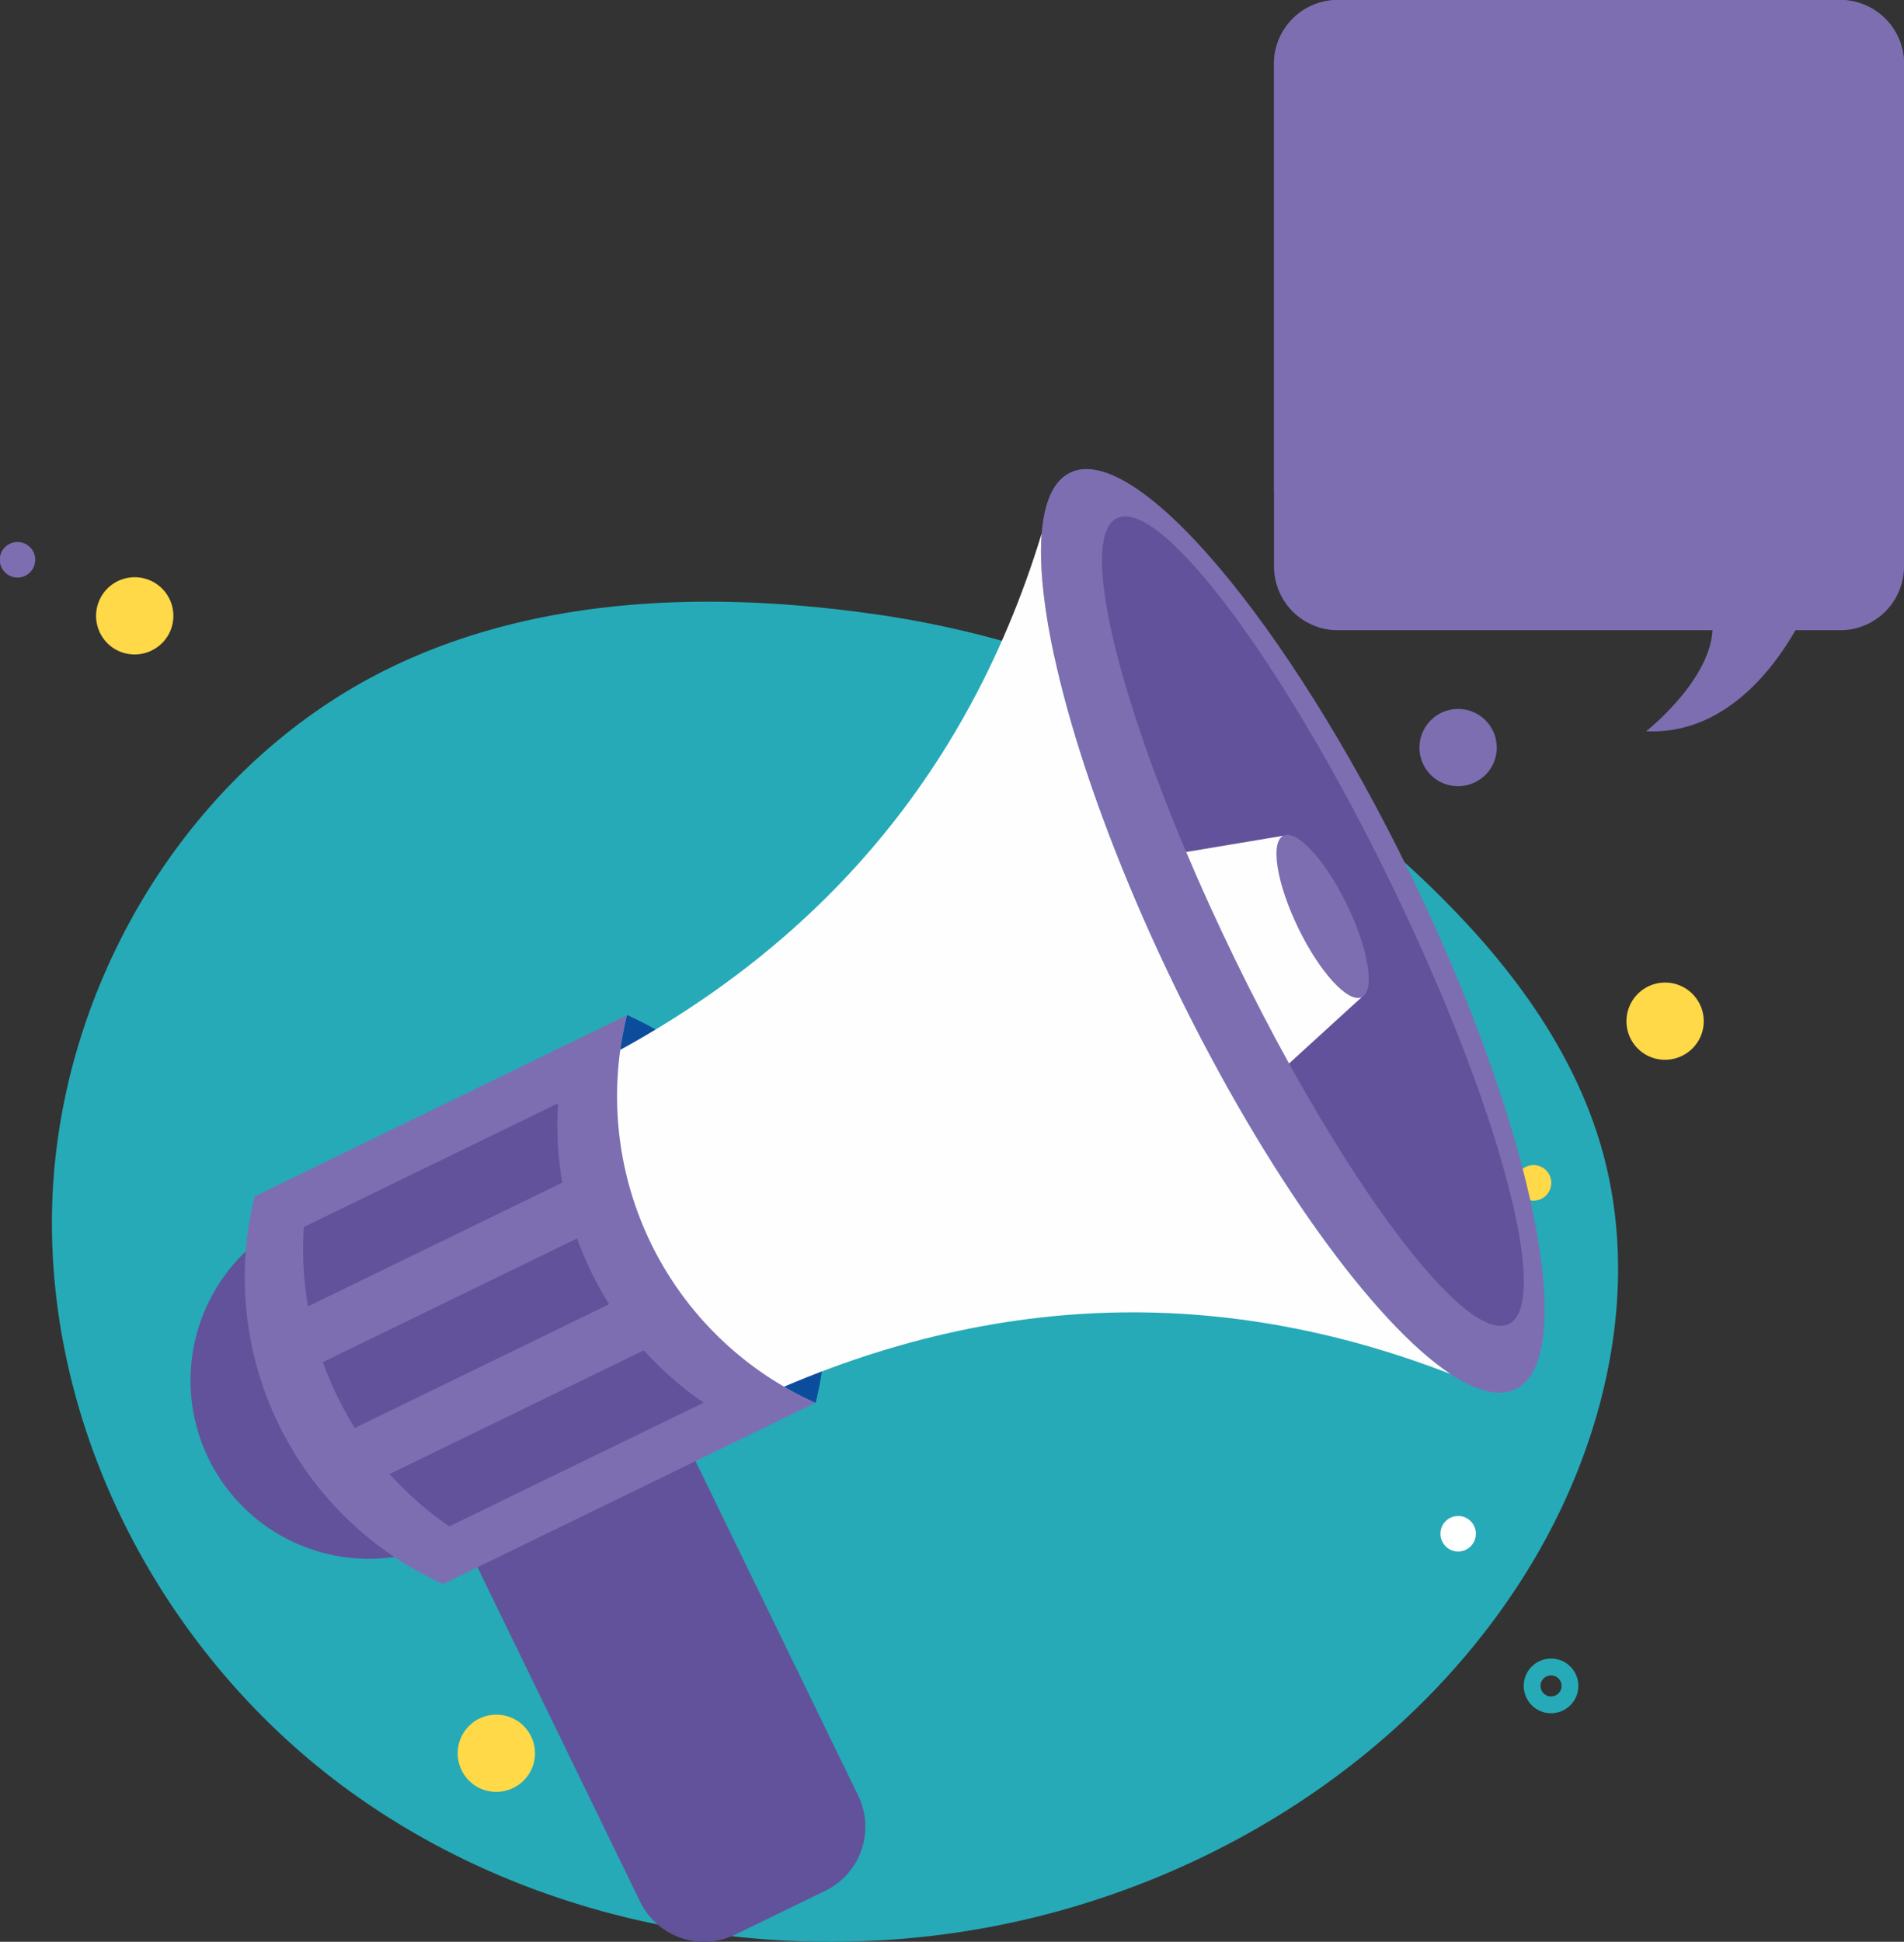 <svg xmlns="http://www.w3.org/2000/svg" xmlns:xlink="http://www.w3.org/1999/xlink" width="169.883" height="173.196" viewBox="0 0 169.883 173.196">
  <rect x="0" y="0" width="169.883" height="173.196" fill="#333333" stroke="none"/>
  <defs>
    <clipPath id="clip-path">
      <rect id="Rectángulo_401232" data-name="Rectángulo 401232" width="56.211" height="65.236" fill="#7d6eb2"/>
    </clipPath>
    <clipPath id="clip-path-3">
      <rect id="Rectángulo_401230" data-name="Rectángulo 401230" width="56.211" height="43.778" fill="#7d6eb2"/>
    </clipPath>
  </defs>
  <g id="Grupo_1099522" data-name="Grupo 1099522" transform="translate(-724.004 -860.333)">
    <path id="_12068" data-name="12068" d="M103.949,72.366C89.64,70.39,74.525,70.874,61.5,77.128,43.447,85.8,31.588,105.464,31.133,125.491s9.978,39.705,26.1,51.6S94.6,193.2,114.312,189.632c19.875-3.6,38.53-15.279,48.9-32.614,6.648-11.116,9.755-24.842,6.082-37.264-2.217-7.5-6.75-14.14-12.082-19.858A89.263,89.263,0,0,0,103.949,72.366Z" transform="translate(697.518 842.667)" fill="#26aab7"/>
    <g id="Grupo_1099024" data-name="Grupo 1099024" transform="translate(673.14 1161.56) rotate(-90)">
      <path id="Trazado_873104" data-name="Trazado 873104" d="M149.557,395.548a1.582,1.582,0,1,0-.106-2.456A1.573,1.573,0,0,0,149.557,395.548Z" transform="translate(13.93 -213.31)" fill="#fff"/>
      <path id="Trazado_873105" data-name="Trazado 873105" d="M417.219,416a1.582,1.582,0,1,0-.105-2.456A1.573,1.573,0,0,0,417.219,416Z" transform="translate(-222.435 -227.035)" fill="#ffd947"/>
      <path id="Trazado_873106" data-name="Trazado 873106" d="M303.26,44.546a1.582,1.582,0,1,0-.106-2.456A1.573,1.573,0,0,0,303.26,44.546Z" transform="translate(-52.901 9.151)" fill="#7d6eb2"/>
      <path id="Trazado_873109" data-name="Trazado 873109" d="M339.452,404.413a3.448,3.448,0,1,0-1.687-4.918A3.468,3.468,0,0,0,339.452,404.413Z" transform="translate(-106.207 -220.255)" fill="#7d6eb2"/>
      <path id="Trazado_873110" data-name="Trazado 873110" d="M390.262,440.006a3.448,3.448,0,1,0-1.687-4.918A3.468,3.468,0,0,0,390.262,440.006Z" transform="translate(-181.42 -237.38)" fill="#ffd947"/>
      <path id="Trazado_873111" data-name="Trazado 873111" d="M176.115,56.142a3.448,3.448,0,1,0-1.687-4.918A3.468,3.468,0,0,0,176.115,56.142Z" transform="translate(-32.569 42.202)" fill="#ffd947"/>
      <path id="Trazado_873113" data-name="Trazado 873113" d="M321.56,66.974a3.448,3.448,0,1,0-1.687-4.918A3.468,3.468,0,0,0,321.56,66.974Z" transform="translate(-76.565 -0.895)" fill="#ffd947"/>
      <circle id="Elipse_11485" data-name="Elipse 11485" cx="1.689" cy="1.689" r="1.689" transform="translate(149.167 187.566)" fill="none" stroke="#26aab7" stroke-linecap="round" stroke-linejoin="round" stroke-width="1.5"/>
    </g>
    <g id="Grupo_1099478" data-name="Grupo 1099478" transform="translate(741 827.533)">
      <g id="Grupo_1099479" data-name="Grupo 1099479" transform="translate(0 0.004)">
        <path id="Trazado_873612" data-name="Trazado 873612" d="M853.8,837.46c5.783-2.812,19.37,13.206,30.348,35.779s15.191,43.15,9.408,45.962-19.37-13.207-30.348-35.778-15.19-43.151-9.408-45.963" transform="translate(-775.32 -762.507)" fill="#7d6eb2" fill-rule="evenodd"/>
        <path id="Trazado_873613" data-name="Trazado 873613" d="M444.637,1417.955a30,30,0,0,0-16.823-34.587l-.008.013q-.2.8-.354,1.615a29.962,29.962,0,0,0,15.68,32.24q.733.379,1.487.718Z" transform="translate(-388.859 -1260.038)" fill="#0c4c9d" fill-rule="evenodd"/>
        <path id="Trazado_873614" data-name="Trazado 873614" d="M913.553,884.619c3.844-1.87,14.788,12.706,24.44,32.556s14.365,37.457,10.521,39.327-14.787-12.707-24.441-32.556-14.365-37.457-10.52-39.327" transform="translate(-830.887 -805.606)" fill="#62529b" fill-rule="evenodd"/>
        <path id="Trazado_873615" data-name="Trazado 873615" d="M363.566,981.131q33.314-17.556,66.736-4.614c-6.766-4.5-16.363-17.654-24.519-34.424s-12.578-32.44-11.94-40.541Q383.388,935.833,349.01,951.2Z" transform="translate(-317.895 -821.177)" fill="#fefefe" fill-rule="evenodd"/>
        <path id="Trazado_873616" data-name="Trazado 873616" d="M1087.5,1203.2c-1.2.582-.6,4.274,1.335,8.248s4.468,6.723,5.662,6.141.6-4.272-1.334-8.246-4.469-6.722-5.663-6.142" transform="translate(-989.984 -1095.865)" fill="#7d6eb2" fill-rule="evenodd"/>
        <path id="Trazado_873617" data-name="Trazado 873617" d="M1012.167,1218.381c-1.194.582-3.731-2.168-5.663-6.141s-2.531-7.666-1.335-8.247l-8.674,1.45c1.3,3.082,2.758,6.286,4.346,9.551s3.21,6.386,4.83,9.315Z" transform="translate(-907.655 -1096.655)" fill="#fefefe" fill-rule="evenodd"/>
        <path id="Trazado_873618" data-name="Trazado 873618" d="M22.872,1600.663a15.909,15.909,0,1,0-21.266-7.348,15.909,15.909,0,0,0,21.266,7.348" transform="translate(0 -1430.435)" fill="#62529b" fill-rule="evenodd"/>
        <path id="Trazado_873619" data-name="Trazado 873619" d="M237.254,1698.912l8.076-3.927a6.345,6.345,0,0,1,8.458,2.922l18.658,38.362a6.346,6.346,0,0,1-2.923,8.457l-8.076,3.927a6.344,6.344,0,0,1-8.458-2.924l-18.657-38.361a6.345,6.345,0,0,1,2.923-8.457" transform="translate(-212.862 -1543.295)" fill="#62529b" fill-rule="evenodd"/>
        <path id="Trazado_873620" data-name="Trazado 873620" d="M88.363,1383.515l-33.224,16.16a30,30,0,0,0,16.814,34.573l6.139-2.985,21.025-10.227,6.059-2.947q-.753-.339-1.487-.718a29.963,29.963,0,0,1-15.68-32.24q.155-.813.354-1.615" transform="translate(-49.416 -1260.172)" fill="#7d6eb2" fill-rule="evenodd"/>
        <path id="Trazado_873621" data-name="Trazado 873621" d="M213.236,1723.03l-10.763,5.235-3.224,1.568a29.823,29.823,0,0,0,5.337,4.667l.592-.287,3.863-1.88,15.593-7.583,1.738-.845.9-.44q-.893-.61-1.743-1.286-.577-.46-1.133-.948a29.807,29.807,0,0,1-2.46-2.433l-.312.152Z" transform="translate(-181.485 -1565.563)" fill="#62529b" fill-rule="evenodd"/>
        <path id="Trazado_873622" data-name="Trazado 873622" d="M135.279,1623.734l16.685-8.114,6.005-2.921a30.42,30.42,0,0,1-2.857-5.873l-6,2.921-16.685,8.114a30.476,30.476,0,0,0,2.856,5.873" transform="translate(-120.617 -1463.574)" fill="#62529b" fill-rule="evenodd"/>
        <path id="Trazado_873623" data-name="Trazado 873623" d="M127.134,1482.9l8.7-4.233a29.922,29.922,0,0,1-.394-3.436c-.028-.493-.042-.985-.046-1.477q-.007-1.087.064-2.168l-.9.441-17.331,8.429-4.455,2.166a29.806,29.806,0,0,0,.376,7.08Z" transform="translate(-102.659 -1340.387)" fill="#62529b" fill-rule="evenodd"/>
        <g id="Grupo_1099486" data-name="Grupo 1099486" transform="translate(96.676 32.796)">
          <g id="Grupo_1099485" data-name="Grupo 1099485" clip-path="url(#clip-path)">
            <g id="Grupo_1099484" data-name="Grupo 1099484">
              <g id="Grupo_1099483" data-name="Grupo 1099483" clip-path="url(#clip-path)">
                <path id="Trazado_873631" data-name="Trazado 873631" d="M50.52,0H5.692A5.693,5.693,0,0,0,0,5.692V50.52a5.693,5.693,0,0,0,5.692,5.692H39.124c-.26,4.573-5.918,9.011-5.918,9.011,6.788.317,11.159-5.251,13.323-9.011H50.52a5.692,5.692,0,0,0,5.692-5.692V5.692A5.692,5.692,0,0,0,50.52,0" fill="#7d6eb2" fill-rule="evenodd"/>
                <g id="Grupo_1099482" data-name="Grupo 1099482" style="mix-blend-mode: multiply;isolation: isolate">
                  <g id="Grupo_1099481" data-name="Grupo 1099481">
                    <g id="Grupo_1099480" data-name="Grupo 1099480" clip-path="url(#clip-path-3)">
                      <path id="Trazado_873632" data-name="Trazado 873632" d="M56.211,8.458V5.692A5.692,5.692,0,0,0,50.52,0H5.693A5.693,5.693,0,0,0,0,5.692V43.778Z" fill="#7d6eb2" fill-rule="evenodd"/>
                    </g>
                  </g>
                </g>
              </g>
            </g>
          </g>
        </g>
      </g>
    </g>
  </g>
</svg>
